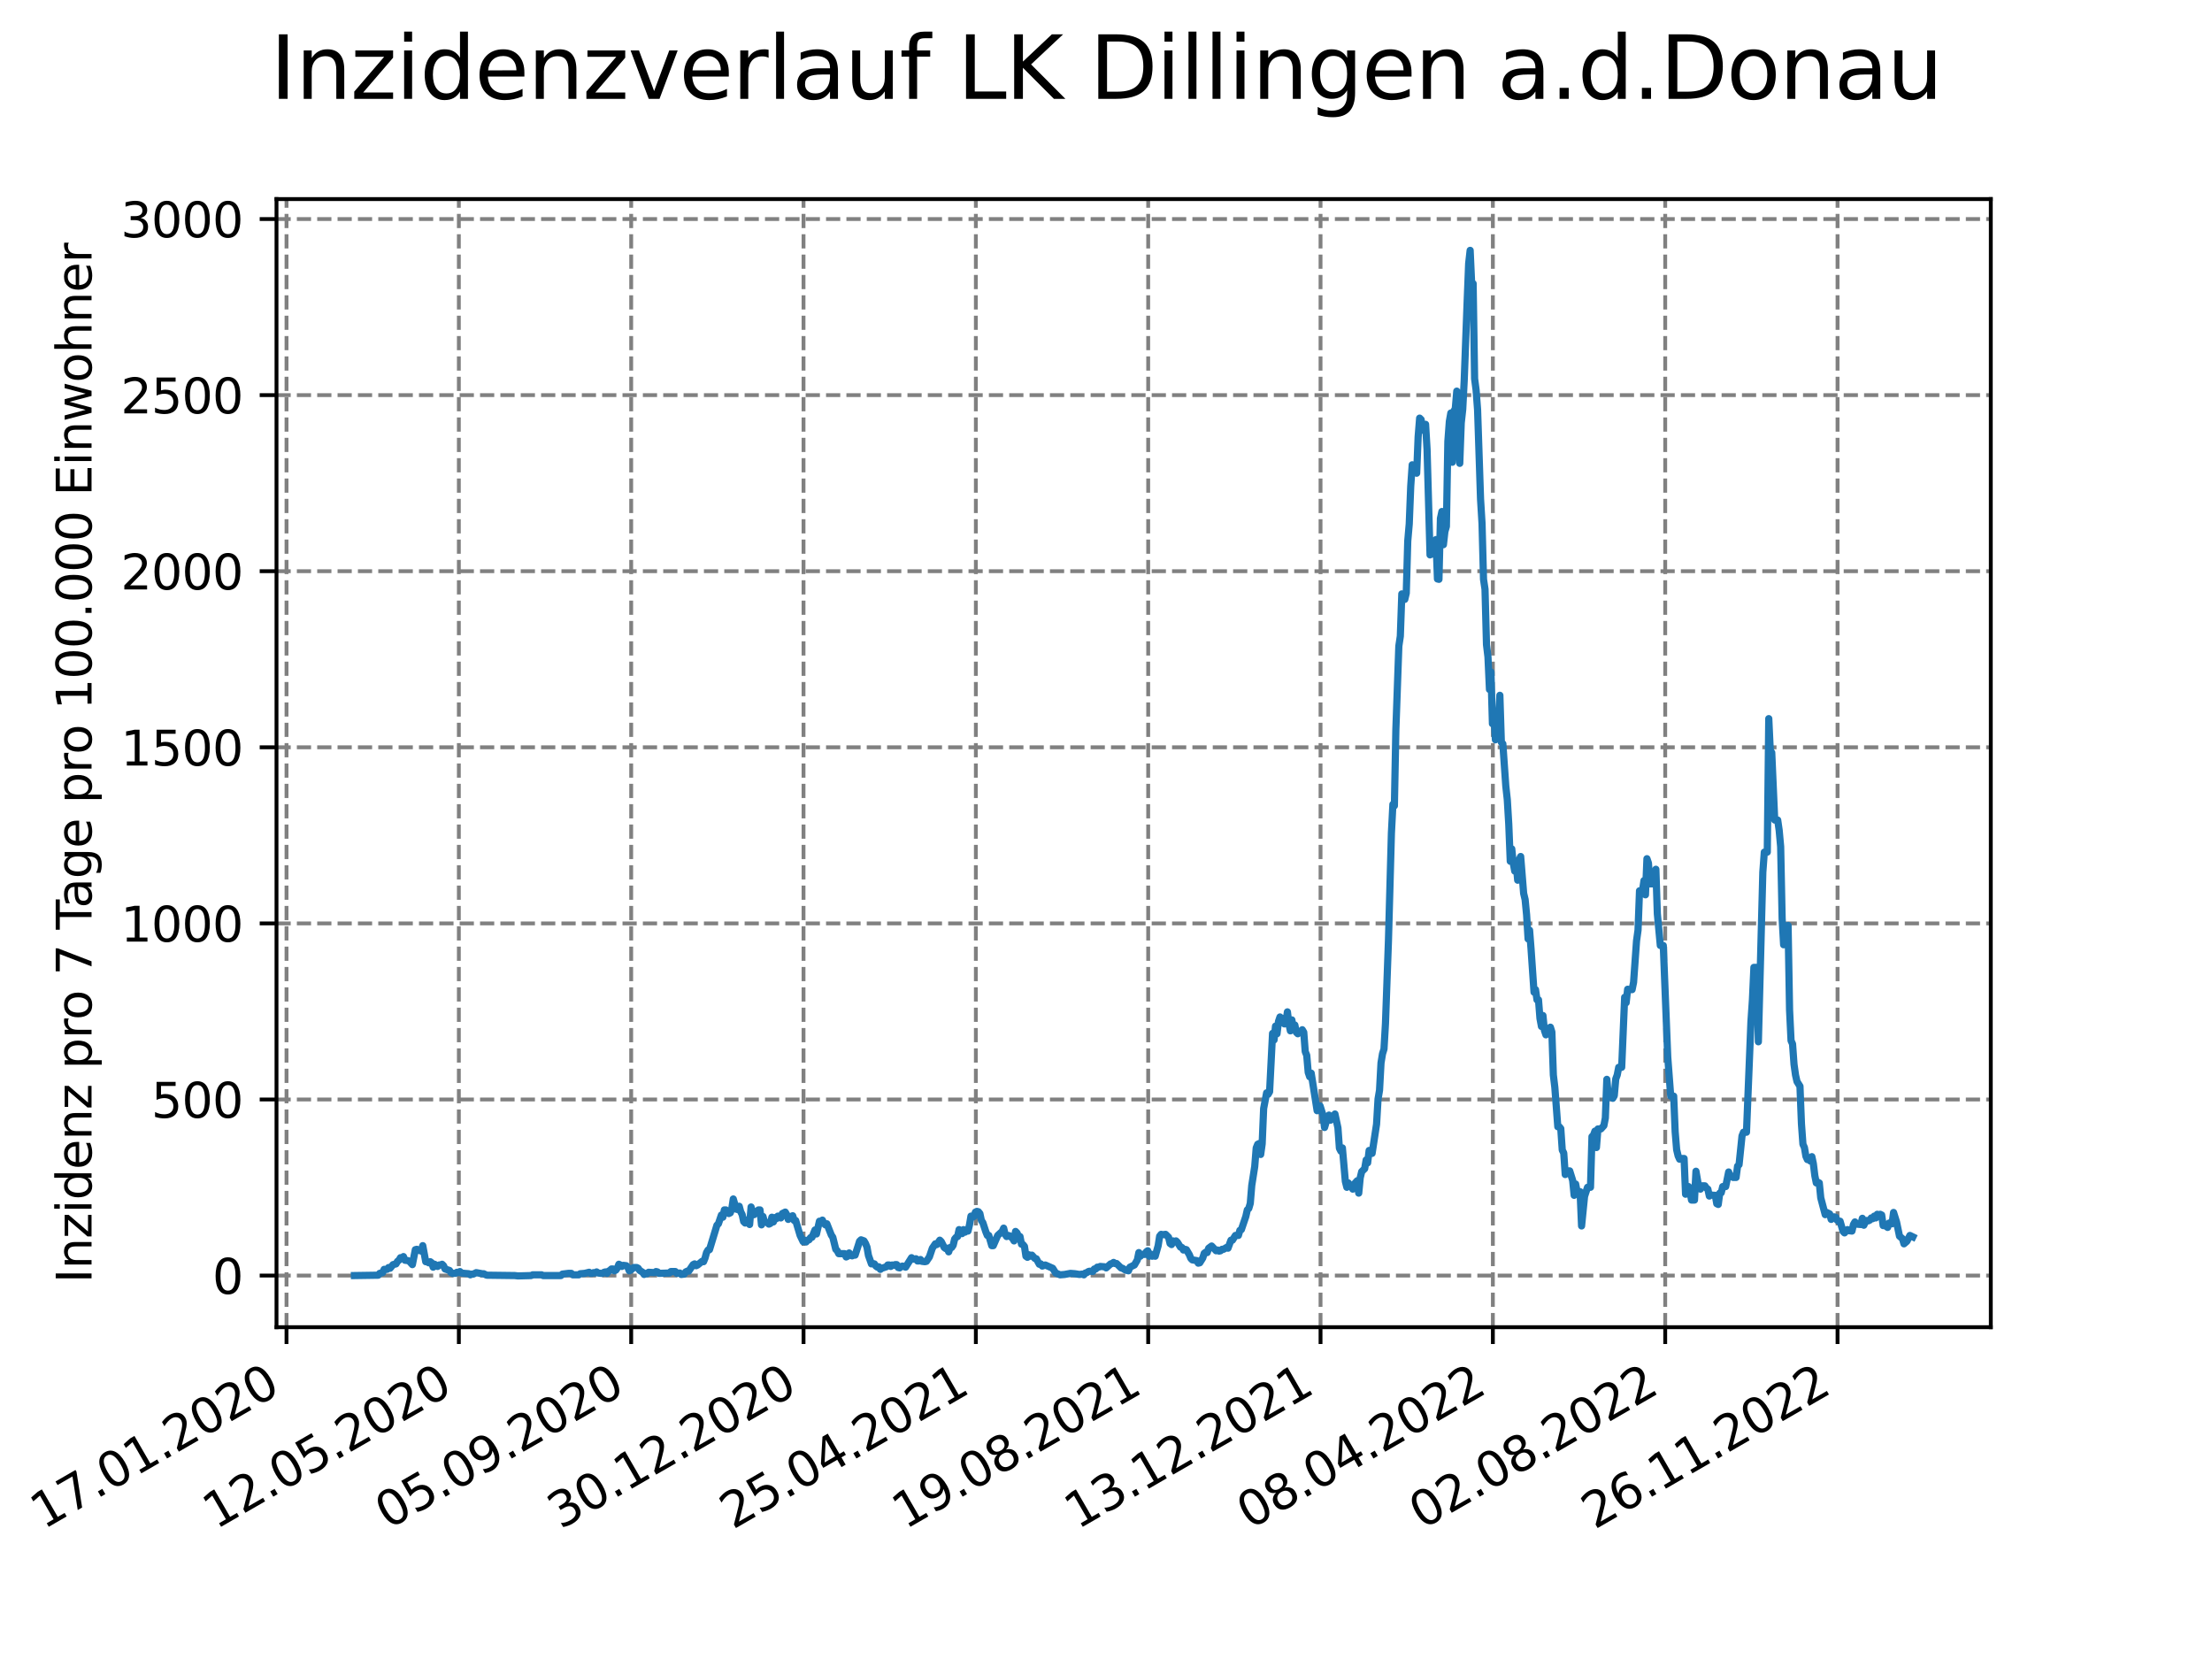 <?xml version="1.0" encoding="utf-8" standalone="no"?>
<!DOCTYPE svg PUBLIC "-//W3C//DTD SVG 1.1//EN"
  "http://www.w3.org/Graphics/SVG/1.1/DTD/svg11.dtd">
<svg xmlns:xlink="http://www.w3.org/1999/xlink" width="460.8pt" height="345.6pt" viewBox="0 0 460.8 345.6" xmlns="http://www.w3.org/2000/svg" version="1.1">
 <defs>
  <style type="text/css">*{stroke-linejoin: round; stroke-linecap: butt}</style>
 </defs>
 <g id="figure_1">
  <g id="patch_1">
   <path d="M 0 345.6 
L 460.8 345.6 
L 460.8 0 
L 0 0 
z
" style="fill: #ffffff"/>
  </g>
  <g id="axes_1">
   <g id="patch_2">
    <path d="M 57.6 276.48 
L 414.72 276.48 
L 414.72 41.472 
L 57.6 41.472 
z
" style="fill: #ffffff"/>
   </g>
   <g id="matplotlib.axis_1">
    <g id="xtick_1">
     <g id="line2d_1">
      <path d="M 59.686 276.48 
L 59.686 41.472 
" clip-path="url(#pa4503147f1)" style="fill: none; stroke-dasharray: 2.96,1.28; stroke-dashoffset: 0; stroke: #808080; stroke-width: 0.8"/>
     </g>
     <g id="line2d_2">
      <defs>
       <path id="mace716275a" d="M 0 0 
L 0 3.5 
" style="stroke: #000000; stroke-width: 0.8"/>
      </defs>
      <g>
       <use xlink:href="#mace716275a" x="59.686" y="276.48" style="stroke: #000000; stroke-width: 0.8"/>
      </g>
     </g>
     <g id="text_1">
      <!-- 17.01.2020 -->
      <g transform="translate(9.061 318.689) rotate(-30) scale(0.1 -0.1)">
       <defs>
        <path id="DejaVuSans-31" d="M 794 531 
L 1825 531 
L 1825 4091 
L 703 3866 
L 703 4441 
L 1819 4666 
L 2450 4666 
L 2450 531 
L 3481 531 
L 3481 0 
L 794 0 
L 794 531 
z
" transform="scale(0.016)"/>
        <path id="DejaVuSans-37" d="M 525 4666 
L 3525 4666 
L 3525 4397 
L 1831 0 
L 1172 0 
L 2766 4134 
L 525 4134 
L 525 4666 
z
" transform="scale(0.016)"/>
        <path id="DejaVuSans-2e" d="M 684 794 
L 1344 794 
L 1344 0 
L 684 0 
L 684 794 
z
" transform="scale(0.016)"/>
        <path id="DejaVuSans-30" d="M 2034 4250 
Q 1547 4250 1301 3770 
Q 1056 3291 1056 2328 
Q 1056 1369 1301 889 
Q 1547 409 2034 409 
Q 2525 409 2770 889 
Q 3016 1369 3016 2328 
Q 3016 3291 2770 3770 
Q 2525 4250 2034 4250 
z
M 2034 4750 
Q 2819 4750 3233 4129 
Q 3647 3509 3647 2328 
Q 3647 1150 3233 529 
Q 2819 -91 2034 -91 
Q 1250 -91 836 529 
Q 422 1150 422 2328 
Q 422 3509 836 4129 
Q 1250 4750 2034 4750 
z
" transform="scale(0.016)"/>
        <path id="DejaVuSans-32" d="M 1228 531 
L 3431 531 
L 3431 0 
L 469 0 
L 469 531 
Q 828 903 1448 1529 
Q 2069 2156 2228 2338 
Q 2531 2678 2651 2914 
Q 2772 3150 2772 3378 
Q 2772 3750 2511 3984 
Q 2250 4219 1831 4219 
Q 1534 4219 1204 4116 
Q 875 4013 500 3803 
L 500 4441 
Q 881 4594 1212 4672 
Q 1544 4750 1819 4750 
Q 2544 4750 2975 4387 
Q 3406 4025 3406 3419 
Q 3406 3131 3298 2873 
Q 3191 2616 2906 2266 
Q 2828 2175 2409 1742 
Q 1991 1309 1228 531 
z
" transform="scale(0.016)"/>
       </defs>
       <use xlink:href="#DejaVuSans-31"/>
       <use xlink:href="#DejaVuSans-37" x="63.623"/>
       <use xlink:href="#DejaVuSans-2e" x="127.246"/>
       <use xlink:href="#DejaVuSans-30" x="159.033"/>
       <use xlink:href="#DejaVuSans-31" x="222.656"/>
       <use xlink:href="#DejaVuSans-2e" x="286.279"/>
       <use xlink:href="#DejaVuSans-32" x="318.066"/>
       <use xlink:href="#DejaVuSans-30" x="381.689"/>
       <use xlink:href="#DejaVuSans-32" x="445.312"/>
       <use xlink:href="#DejaVuSans-30" x="508.936"/>
      </g>
     </g>
    </g>
    <g id="xtick_2">
     <g id="line2d_3">
      <path d="M 95.587 276.48 
L 95.587 41.472 
" clip-path="url(#pa4503147f1)" style="fill: none; stroke-dasharray: 2.96,1.28; stroke-dashoffset: 0; stroke: #808080; stroke-width: 0.8"/>
     </g>
     <g id="line2d_4">
      <g>
       <use xlink:href="#mace716275a" x="95.587" y="276.48" style="stroke: #000000; stroke-width: 0.8"/>
      </g>
     </g>
     <g id="text_2">
      <!-- 12.05.2020 -->
      <g transform="translate(44.962 318.689) rotate(-30) scale(0.1 -0.1)">
       <defs>
        <path id="DejaVuSans-35" d="M 691 4666 
L 3169 4666 
L 3169 4134 
L 1269 4134 
L 1269 2991 
Q 1406 3038 1543 3061 
Q 1681 3084 1819 3084 
Q 2600 3084 3056 2656 
Q 3513 2228 3513 1497 
Q 3513 744 3044 326 
Q 2575 -91 1722 -91 
Q 1428 -91 1123 -41 
Q 819 9 494 109 
L 494 744 
Q 775 591 1075 516 
Q 1375 441 1709 441 
Q 2250 441 2565 725 
Q 2881 1009 2881 1497 
Q 2881 1984 2565 2268 
Q 2250 2553 1709 2553 
Q 1456 2553 1204 2497 
Q 953 2441 691 2322 
L 691 4666 
z
" transform="scale(0.016)"/>
       </defs>
       <use xlink:href="#DejaVuSans-31"/>
       <use xlink:href="#DejaVuSans-32" x="63.623"/>
       <use xlink:href="#DejaVuSans-2e" x="127.246"/>
       <use xlink:href="#DejaVuSans-30" x="159.033"/>
       <use xlink:href="#DejaVuSans-35" x="222.656"/>
       <use xlink:href="#DejaVuSans-2e" x="286.279"/>
       <use xlink:href="#DejaVuSans-32" x="318.066"/>
       <use xlink:href="#DejaVuSans-30" x="381.689"/>
       <use xlink:href="#DejaVuSans-32" x="445.312"/>
       <use xlink:href="#DejaVuSans-30" x="508.936"/>
      </g>
     </g>
    </g>
    <g id="xtick_3">
     <g id="line2d_5">
      <path d="M 131.488 276.48 
L 131.488 41.472 
" clip-path="url(#pa4503147f1)" style="fill: none; stroke-dasharray: 2.96,1.28; stroke-dashoffset: 0; stroke: #808080; stroke-width: 0.8"/>
     </g>
     <g id="line2d_6">
      <g>
       <use xlink:href="#mace716275a" x="131.488" y="276.48" style="stroke: #000000; stroke-width: 0.8"/>
      </g>
     </g>
     <g id="text_3">
      <!-- 05.09.2020 -->
      <g transform="translate(80.863 318.689) rotate(-30) scale(0.1 -0.1)">
       <defs>
        <path id="DejaVuSans-39" d="M 703 97 
L 703 672 
Q 941 559 1184 500 
Q 1428 441 1663 441 
Q 2288 441 2617 861 
Q 2947 1281 2994 2138 
Q 2813 1869 2534 1725 
Q 2256 1581 1919 1581 
Q 1219 1581 811 2004 
Q 403 2428 403 3163 
Q 403 3881 828 4315 
Q 1253 4750 1959 4750 
Q 2769 4750 3195 4129 
Q 3622 3509 3622 2328 
Q 3622 1225 3098 567 
Q 2575 -91 1691 -91 
Q 1453 -91 1209 -44 
Q 966 3 703 97 
z
M 1959 2075 
Q 2384 2075 2632 2365 
Q 2881 2656 2881 3163 
Q 2881 3666 2632 3958 
Q 2384 4250 1959 4250 
Q 1534 4250 1286 3958 
Q 1038 3666 1038 3163 
Q 1038 2656 1286 2365 
Q 1534 2075 1959 2075 
z
" transform="scale(0.016)"/>
       </defs>
       <use xlink:href="#DejaVuSans-30"/>
       <use xlink:href="#DejaVuSans-35" x="63.623"/>
       <use xlink:href="#DejaVuSans-2e" x="127.246"/>
       <use xlink:href="#DejaVuSans-30" x="159.033"/>
       <use xlink:href="#DejaVuSans-39" x="222.656"/>
       <use xlink:href="#DejaVuSans-2e" x="286.279"/>
       <use xlink:href="#DejaVuSans-32" x="318.066"/>
       <use xlink:href="#DejaVuSans-30" x="381.689"/>
       <use xlink:href="#DejaVuSans-32" x="445.312"/>
       <use xlink:href="#DejaVuSans-30" x="508.936"/>
      </g>
     </g>
    </g>
    <g id="xtick_4">
     <g id="line2d_7">
      <path d="M 167.389 276.48 
L 167.389 41.472 
" clip-path="url(#pa4503147f1)" style="fill: none; stroke-dasharray: 2.96,1.28; stroke-dashoffset: 0; stroke: #808080; stroke-width: 0.8"/>
     </g>
     <g id="line2d_8">
      <g>
       <use xlink:href="#mace716275a" x="167.389" y="276.48" style="stroke: #000000; stroke-width: 0.8"/>
      </g>
     </g>
     <g id="text_4">
      <!-- 30.12.2020 -->
      <g transform="translate(116.764 318.689) rotate(-30) scale(0.1 -0.1)">
       <defs>
        <path id="DejaVuSans-33" d="M 2597 2516 
Q 3050 2419 3304 2112 
Q 3559 1806 3559 1356 
Q 3559 666 3084 287 
Q 2609 -91 1734 -91 
Q 1441 -91 1130 -33 
Q 819 25 488 141 
L 488 750 
Q 750 597 1062 519 
Q 1375 441 1716 441 
Q 2309 441 2620 675 
Q 2931 909 2931 1356 
Q 2931 1769 2642 2001 
Q 2353 2234 1838 2234 
L 1294 2234 
L 1294 2753 
L 1863 2753 
Q 2328 2753 2575 2939 
Q 2822 3125 2822 3475 
Q 2822 3834 2567 4026 
Q 2313 4219 1838 4219 
Q 1578 4219 1281 4162 
Q 984 4106 628 3988 
L 628 4550 
Q 988 4650 1302 4700 
Q 1616 4750 1894 4750 
Q 2613 4750 3031 4423 
Q 3450 4097 3450 3541 
Q 3450 3153 3228 2886 
Q 3006 2619 2597 2516 
z
" transform="scale(0.016)"/>
       </defs>
       <use xlink:href="#DejaVuSans-33"/>
       <use xlink:href="#DejaVuSans-30" x="63.623"/>
       <use xlink:href="#DejaVuSans-2e" x="127.246"/>
       <use xlink:href="#DejaVuSans-31" x="159.033"/>
       <use xlink:href="#DejaVuSans-32" x="222.656"/>
       <use xlink:href="#DejaVuSans-2e" x="286.279"/>
       <use xlink:href="#DejaVuSans-32" x="318.066"/>
       <use xlink:href="#DejaVuSans-30" x="381.689"/>
       <use xlink:href="#DejaVuSans-32" x="445.312"/>
       <use xlink:href="#DejaVuSans-30" x="508.936"/>
      </g>
     </g>
    </g>
    <g id="xtick_5">
     <g id="line2d_9">
      <path d="M 203.29 276.48 
L 203.29 41.472 
" clip-path="url(#pa4503147f1)" style="fill: none; stroke-dasharray: 2.96,1.28; stroke-dashoffset: 0; stroke: #808080; stroke-width: 0.8"/>
     </g>
     <g id="line2d_10">
      <g>
       <use xlink:href="#mace716275a" x="203.29" y="276.48" style="stroke: #000000; stroke-width: 0.8"/>
      </g>
     </g>
     <g id="text_5">
      <!-- 25.04.2021 -->
      <g transform="translate(152.664 318.689) rotate(-30) scale(0.1 -0.1)">
       <defs>
        <path id="DejaVuSans-34" d="M 2419 4116 
L 825 1625 
L 2419 1625 
L 2419 4116 
z
M 2253 4666 
L 3047 4666 
L 3047 1625 
L 3713 1625 
L 3713 1100 
L 3047 1100 
L 3047 0 
L 2419 0 
L 2419 1100 
L 313 1100 
L 313 1709 
L 2253 4666 
z
" transform="scale(0.016)"/>
       </defs>
       <use xlink:href="#DejaVuSans-32"/>
       <use xlink:href="#DejaVuSans-35" x="63.623"/>
       <use xlink:href="#DejaVuSans-2e" x="127.246"/>
       <use xlink:href="#DejaVuSans-30" x="159.033"/>
       <use xlink:href="#DejaVuSans-34" x="222.656"/>
       <use xlink:href="#DejaVuSans-2e" x="286.279"/>
       <use xlink:href="#DejaVuSans-32" x="318.066"/>
       <use xlink:href="#DejaVuSans-30" x="381.689"/>
       <use xlink:href="#DejaVuSans-32" x="445.312"/>
       <use xlink:href="#DejaVuSans-31" x="508.936"/>
      </g>
     </g>
    </g>
    <g id="xtick_6">
     <g id="line2d_11">
      <path d="M 239.19 276.48 
L 239.19 41.472 
" clip-path="url(#pa4503147f1)" style="fill: none; stroke-dasharray: 2.96,1.28; stroke-dashoffset: 0; stroke: #808080; stroke-width: 0.8"/>
     </g>
     <g id="line2d_12">
      <g>
       <use xlink:href="#mace716275a" x="239.19" y="276.48" style="stroke: #000000; stroke-width: 0.8"/>
      </g>
     </g>
     <g id="text_6">
      <!-- 19.08.2021 -->
      <g transform="translate(188.565 318.689) rotate(-30) scale(0.1 -0.1)">
       <defs>
        <path id="DejaVuSans-38" d="M 2034 2216 
Q 1584 2216 1326 1975 
Q 1069 1734 1069 1313 
Q 1069 891 1326 650 
Q 1584 409 2034 409 
Q 2484 409 2743 651 
Q 3003 894 3003 1313 
Q 3003 1734 2745 1975 
Q 2488 2216 2034 2216 
z
M 1403 2484 
Q 997 2584 770 2862 
Q 544 3141 544 3541 
Q 544 4100 942 4425 
Q 1341 4750 2034 4750 
Q 2731 4750 3128 4425 
Q 3525 4100 3525 3541 
Q 3525 3141 3298 2862 
Q 3072 2584 2669 2484 
Q 3125 2378 3379 2068 
Q 3634 1759 3634 1313 
Q 3634 634 3220 271 
Q 2806 -91 2034 -91 
Q 1263 -91 848 271 
Q 434 634 434 1313 
Q 434 1759 690 2068 
Q 947 2378 1403 2484 
z
M 1172 3481 
Q 1172 3119 1398 2916 
Q 1625 2713 2034 2713 
Q 2441 2713 2670 2916 
Q 2900 3119 2900 3481 
Q 2900 3844 2670 4047 
Q 2441 4250 2034 4250 
Q 1625 4250 1398 4047 
Q 1172 3844 1172 3481 
z
" transform="scale(0.016)"/>
       </defs>
       <use xlink:href="#DejaVuSans-31"/>
       <use xlink:href="#DejaVuSans-39" x="63.623"/>
       <use xlink:href="#DejaVuSans-2e" x="127.246"/>
       <use xlink:href="#DejaVuSans-30" x="159.033"/>
       <use xlink:href="#DejaVuSans-38" x="222.656"/>
       <use xlink:href="#DejaVuSans-2e" x="286.279"/>
       <use xlink:href="#DejaVuSans-32" x="318.066"/>
       <use xlink:href="#DejaVuSans-30" x="381.689"/>
       <use xlink:href="#DejaVuSans-32" x="445.312"/>
       <use xlink:href="#DejaVuSans-31" x="508.936"/>
      </g>
     </g>
    </g>
    <g id="xtick_7">
     <g id="line2d_13">
      <path d="M 275.091 276.48 
L 275.091 41.472 
" clip-path="url(#pa4503147f1)" style="fill: none; stroke-dasharray: 2.96,1.28; stroke-dashoffset: 0; stroke: #808080; stroke-width: 0.8"/>
     </g>
     <g id="line2d_14">
      <g>
       <use xlink:href="#mace716275a" x="275.091" y="276.48" style="stroke: #000000; stroke-width: 0.8"/>
      </g>
     </g>
     <g id="text_7">
      <!-- 13.12.2021 -->
      <g transform="translate(224.466 318.689) rotate(-30) scale(0.1 -0.1)">
       <use xlink:href="#DejaVuSans-31"/>
       <use xlink:href="#DejaVuSans-33" x="63.623"/>
       <use xlink:href="#DejaVuSans-2e" x="127.246"/>
       <use xlink:href="#DejaVuSans-31" x="159.033"/>
       <use xlink:href="#DejaVuSans-32" x="222.656"/>
       <use xlink:href="#DejaVuSans-2e" x="286.279"/>
       <use xlink:href="#DejaVuSans-32" x="318.066"/>
       <use xlink:href="#DejaVuSans-30" x="381.689"/>
       <use xlink:href="#DejaVuSans-32" x="445.312"/>
       <use xlink:href="#DejaVuSans-31" x="508.936"/>
      </g>
     </g>
    </g>
    <g id="xtick_8">
     <g id="line2d_15">
      <path d="M 310.992 276.48 
L 310.992 41.472 
" clip-path="url(#pa4503147f1)" style="fill: none; stroke-dasharray: 2.96,1.28; stroke-dashoffset: 0; stroke: #808080; stroke-width: 0.8"/>
     </g>
     <g id="line2d_16">
      <g>
       <use xlink:href="#mace716275a" x="310.992" y="276.48" style="stroke: #000000; stroke-width: 0.8"/>
      </g>
     </g>
     <g id="text_8">
      <!-- 08.04.2022 -->
      <g transform="translate(260.367 318.689) rotate(-30) scale(0.1 -0.1)">
       <use xlink:href="#DejaVuSans-30"/>
       <use xlink:href="#DejaVuSans-38" x="63.623"/>
       <use xlink:href="#DejaVuSans-2e" x="127.246"/>
       <use xlink:href="#DejaVuSans-30" x="159.033"/>
       <use xlink:href="#DejaVuSans-34" x="222.656"/>
       <use xlink:href="#DejaVuSans-2e" x="286.279"/>
       <use xlink:href="#DejaVuSans-32" x="318.066"/>
       <use xlink:href="#DejaVuSans-30" x="381.689"/>
       <use xlink:href="#DejaVuSans-32" x="445.312"/>
       <use xlink:href="#DejaVuSans-32" x="508.936"/>
      </g>
     </g>
    </g>
    <g id="xtick_9">
     <g id="line2d_17">
      <path d="M 346.893 276.48 
L 346.893 41.472 
" clip-path="url(#pa4503147f1)" style="fill: none; stroke-dasharray: 2.96,1.28; stroke-dashoffset: 0; stroke: #808080; stroke-width: 0.8"/>
     </g>
     <g id="line2d_18">
      <g>
       <use xlink:href="#mace716275a" x="346.893" y="276.48" style="stroke: #000000; stroke-width: 0.8"/>
      </g>
     </g>
     <g id="text_9">
      <!-- 02.08.2022 -->
      <g transform="translate(296.268 318.689) rotate(-30) scale(0.1 -0.1)">
       <use xlink:href="#DejaVuSans-30"/>
       <use xlink:href="#DejaVuSans-32" x="63.623"/>
       <use xlink:href="#DejaVuSans-2e" x="127.246"/>
       <use xlink:href="#DejaVuSans-30" x="159.033"/>
       <use xlink:href="#DejaVuSans-38" x="222.656"/>
       <use xlink:href="#DejaVuSans-2e" x="286.279"/>
       <use xlink:href="#DejaVuSans-32" x="318.066"/>
       <use xlink:href="#DejaVuSans-30" x="381.689"/>
       <use xlink:href="#DejaVuSans-32" x="445.312"/>
       <use xlink:href="#DejaVuSans-32" x="508.936"/>
      </g>
     </g>
    </g>
    <g id="xtick_10">
     <g id="line2d_19">
      <path d="M 382.794 276.48 
L 382.794 41.472 
" clip-path="url(#pa4503147f1)" style="fill: none; stroke-dasharray: 2.96,1.28; stroke-dashoffset: 0; stroke: #808080; stroke-width: 0.8"/>
     </g>
     <g id="line2d_20">
      <g>
       <use xlink:href="#mace716275a" x="382.794" y="276.48" style="stroke: #000000; stroke-width: 0.8"/>
      </g>
     </g>
     <g id="text_10">
      <!-- 26.11.2022 -->
      <g transform="translate(332.168 318.689) rotate(-30) scale(0.1 -0.1)">
       <defs>
        <path id="DejaVuSans-36" d="M 2113 2584 
Q 1688 2584 1439 2293 
Q 1191 2003 1191 1497 
Q 1191 994 1439 701 
Q 1688 409 2113 409 
Q 2538 409 2786 701 
Q 3034 994 3034 1497 
Q 3034 2003 2786 2293 
Q 2538 2584 2113 2584 
z
M 3366 4563 
L 3366 3988 
Q 3128 4100 2886 4159 
Q 2644 4219 2406 4219 
Q 1781 4219 1451 3797 
Q 1122 3375 1075 2522 
Q 1259 2794 1537 2939 
Q 1816 3084 2150 3084 
Q 2853 3084 3261 2657 
Q 3669 2231 3669 1497 
Q 3669 778 3244 343 
Q 2819 -91 2113 -91 
Q 1303 -91 875 529 
Q 447 1150 447 2328 
Q 447 3434 972 4092 
Q 1497 4750 2381 4750 
Q 2619 4750 2861 4703 
Q 3103 4656 3366 4563 
z
" transform="scale(0.016)"/>
       </defs>
       <use xlink:href="#DejaVuSans-32"/>
       <use xlink:href="#DejaVuSans-36" x="63.623"/>
       <use xlink:href="#DejaVuSans-2e" x="127.246"/>
       <use xlink:href="#DejaVuSans-31" x="159.033"/>
       <use xlink:href="#DejaVuSans-31" x="222.656"/>
       <use xlink:href="#DejaVuSans-2e" x="286.279"/>
       <use xlink:href="#DejaVuSans-32" x="318.066"/>
       <use xlink:href="#DejaVuSans-30" x="381.689"/>
       <use xlink:href="#DejaVuSans-32" x="445.312"/>
       <use xlink:href="#DejaVuSans-32" x="508.936"/>
      </g>
     </g>
    </g>
   </g>
   <g id="matplotlib.axis_2">
    <g id="ytick_1">
     <g id="line2d_21">
      <path d="M 57.6 265.722 
L 414.72 265.722 
" clip-path="url(#pa4503147f1)" style="fill: none; stroke-dasharray: 2.96,1.28; stroke-dashoffset: 0; stroke: #808080; stroke-width: 0.8"/>
     </g>
     <g id="line2d_22">
      <defs>
       <path id="m92bb9e3743" d="M 0 0 
L -3.5 0 
" style="stroke: #000000; stroke-width: 0.8"/>
      </defs>
      <g>
       <use xlink:href="#m92bb9e3743" x="57.6" y="265.722" style="stroke: #000000; stroke-width: 0.8"/>
      </g>
     </g>
     <g id="text_11">
      <!-- 0 -->
      <g transform="translate(44.237 269.521) scale(0.1 -0.1)">
       <use xlink:href="#DejaVuSans-30"/>
      </g>
     </g>
    </g>
    <g id="ytick_2">
     <g id="line2d_23">
      <path d="M 57.6 229.04 
L 414.72 229.04 
" clip-path="url(#pa4503147f1)" style="fill: none; stroke-dasharray: 2.96,1.28; stroke-dashoffset: 0; stroke: #808080; stroke-width: 0.8"/>
     </g>
     <g id="line2d_24">
      <g>
       <use xlink:href="#m92bb9e3743" x="57.6" y="229.04" style="stroke: #000000; stroke-width: 0.8"/>
      </g>
     </g>
     <g id="text_12">
      <!-- 500 -->
      <g transform="translate(31.512 232.839) scale(0.1 -0.1)">
       <use xlink:href="#DejaVuSans-35"/>
       <use xlink:href="#DejaVuSans-30" x="63.623"/>
       <use xlink:href="#DejaVuSans-30" x="127.246"/>
      </g>
     </g>
    </g>
    <g id="ytick_3">
     <g id="line2d_25">
      <path d="M 57.6 192.358 
L 414.72 192.358 
" clip-path="url(#pa4503147f1)" style="fill: none; stroke-dasharray: 2.96,1.28; stroke-dashoffset: 0; stroke: #808080; stroke-width: 0.8"/>
     </g>
     <g id="line2d_26">
      <g>
       <use xlink:href="#m92bb9e3743" x="57.6" y="192.358" style="stroke: #000000; stroke-width: 0.8"/>
      </g>
     </g>
     <g id="text_13">
      <!-- 1000 -->
      <g transform="translate(25.15 196.157) scale(0.1 -0.1)">
       <use xlink:href="#DejaVuSans-31"/>
       <use xlink:href="#DejaVuSans-30" x="63.623"/>
       <use xlink:href="#DejaVuSans-30" x="127.246"/>
       <use xlink:href="#DejaVuSans-30" x="190.869"/>
      </g>
     </g>
    </g>
    <g id="ytick_4">
     <g id="line2d_27">
      <path d="M 57.6 155.676 
L 414.72 155.676 
" clip-path="url(#pa4503147f1)" style="fill: none; stroke-dasharray: 2.96,1.28; stroke-dashoffset: 0; stroke: #808080; stroke-width: 0.8"/>
     </g>
     <g id="line2d_28">
      <g>
       <use xlink:href="#m92bb9e3743" x="57.6" y="155.676" style="stroke: #000000; stroke-width: 0.8"/>
      </g>
     </g>
     <g id="text_14">
      <!-- 1500 -->
      <g transform="translate(25.15 159.476) scale(0.1 -0.1)">
       <use xlink:href="#DejaVuSans-31"/>
       <use xlink:href="#DejaVuSans-35" x="63.623"/>
       <use xlink:href="#DejaVuSans-30" x="127.246"/>
       <use xlink:href="#DejaVuSans-30" x="190.869"/>
      </g>
     </g>
    </g>
    <g id="ytick_5">
     <g id="line2d_29">
      <path d="M 57.6 118.995 
L 414.72 118.995 
" clip-path="url(#pa4503147f1)" style="fill: none; stroke-dasharray: 2.96,1.28; stroke-dashoffset: 0; stroke: #808080; stroke-width: 0.8"/>
     </g>
     <g id="line2d_30">
      <g>
       <use xlink:href="#m92bb9e3743" x="57.6" y="118.995" style="stroke: #000000; stroke-width: 0.8"/>
      </g>
     </g>
     <g id="text_15">
      <!-- 2000 -->
      <g transform="translate(25.15 122.794) scale(0.1 -0.1)">
       <use xlink:href="#DejaVuSans-32"/>
       <use xlink:href="#DejaVuSans-30" x="63.623"/>
       <use xlink:href="#DejaVuSans-30" x="127.246"/>
       <use xlink:href="#DejaVuSans-30" x="190.869"/>
      </g>
     </g>
    </g>
    <g id="ytick_6">
     <g id="line2d_31">
      <path d="M 57.6 82.313 
L 414.72 82.313 
" clip-path="url(#pa4503147f1)" style="fill: none; stroke-dasharray: 2.96,1.28; stroke-dashoffset: 0; stroke: #808080; stroke-width: 0.8"/>
     </g>
     <g id="line2d_32">
      <g>
       <use xlink:href="#m92bb9e3743" x="57.6" y="82.313" style="stroke: #000000; stroke-width: 0.8"/>
      </g>
     </g>
     <g id="text_16">
      <!-- 2500 -->
      <g transform="translate(25.15 86.112) scale(0.1 -0.1)">
       <use xlink:href="#DejaVuSans-32"/>
       <use xlink:href="#DejaVuSans-35" x="63.623"/>
       <use xlink:href="#DejaVuSans-30" x="127.246"/>
       <use xlink:href="#DejaVuSans-30" x="190.869"/>
      </g>
     </g>
    </g>
    <g id="ytick_7">
     <g id="line2d_33">
      <path d="M 57.6 45.631 
L 414.72 45.631 
" clip-path="url(#pa4503147f1)" style="fill: none; stroke-dasharray: 2.96,1.28; stroke-dashoffset: 0; stroke: #808080; stroke-width: 0.8"/>
     </g>
     <g id="line2d_34">
      <g>
       <use xlink:href="#m92bb9e3743" x="57.6" y="45.631" style="stroke: #000000; stroke-width: 0.8"/>
      </g>
     </g>
     <g id="text_17">
      <!-- 3000 -->
      <g transform="translate(25.15 49.43) scale(0.1 -0.1)">
       <use xlink:href="#DejaVuSans-33"/>
       <use xlink:href="#DejaVuSans-30" x="63.623"/>
       <use xlink:href="#DejaVuSans-30" x="127.246"/>
       <use xlink:href="#DejaVuSans-30" x="190.869"/>
      </g>
     </g>
    </g>
    <g id="text_18">
     <!-- Inzidenz pro 7 Tage pro 100.000 Einwohner -->
     <g transform="translate(19.07 267.301) rotate(-90) scale(0.1 -0.1)">
      <defs>
       <path id="DejaVuSans-49" d="M 628 4666 
L 1259 4666 
L 1259 0 
L 628 0 
L 628 4666 
z
" transform="scale(0.016)"/>
       <path id="DejaVuSans-6e" d="M 3513 2113 
L 3513 0 
L 2938 0 
L 2938 2094 
Q 2938 2591 2744 2837 
Q 2550 3084 2163 3084 
Q 1697 3084 1428 2787 
Q 1159 2491 1159 1978 
L 1159 0 
L 581 0 
L 581 3500 
L 1159 3500 
L 1159 2956 
Q 1366 3272 1645 3428 
Q 1925 3584 2291 3584 
Q 2894 3584 3203 3211 
Q 3513 2838 3513 2113 
z
" transform="scale(0.016)"/>
       <path id="DejaVuSans-7a" d="M 353 3500 
L 3084 3500 
L 3084 2975 
L 922 459 
L 3084 459 
L 3084 0 
L 275 0 
L 275 525 
L 2438 3041 
L 353 3041 
L 353 3500 
z
" transform="scale(0.016)"/>
       <path id="DejaVuSans-69" d="M 603 3500 
L 1178 3500 
L 1178 0 
L 603 0 
L 603 3500 
z
M 603 4863 
L 1178 4863 
L 1178 4134 
L 603 4134 
L 603 4863 
z
" transform="scale(0.016)"/>
       <path id="DejaVuSans-64" d="M 2906 2969 
L 2906 4863 
L 3481 4863 
L 3481 0 
L 2906 0 
L 2906 525 
Q 2725 213 2448 61 
Q 2172 -91 1784 -91 
Q 1150 -91 751 415 
Q 353 922 353 1747 
Q 353 2572 751 3078 
Q 1150 3584 1784 3584 
Q 2172 3584 2448 3432 
Q 2725 3281 2906 2969 
z
M 947 1747 
Q 947 1113 1208 752 
Q 1469 391 1925 391 
Q 2381 391 2643 752 
Q 2906 1113 2906 1747 
Q 2906 2381 2643 2742 
Q 2381 3103 1925 3103 
Q 1469 3103 1208 2742 
Q 947 2381 947 1747 
z
" transform="scale(0.016)"/>
       <path id="DejaVuSans-65" d="M 3597 1894 
L 3597 1613 
L 953 1613 
Q 991 1019 1311 708 
Q 1631 397 2203 397 
Q 2534 397 2845 478 
Q 3156 559 3463 722 
L 3463 178 
Q 3153 47 2828 -22 
Q 2503 -91 2169 -91 
Q 1331 -91 842 396 
Q 353 884 353 1716 
Q 353 2575 817 3079 
Q 1281 3584 2069 3584 
Q 2775 3584 3186 3129 
Q 3597 2675 3597 1894 
z
M 3022 2063 
Q 3016 2534 2758 2815 
Q 2500 3097 2075 3097 
Q 1594 3097 1305 2825 
Q 1016 2553 972 2059 
L 3022 2063 
z
" transform="scale(0.016)"/>
       <path id="DejaVuSans-20" transform="scale(0.016)"/>
       <path id="DejaVuSans-70" d="M 1159 525 
L 1159 -1331 
L 581 -1331 
L 581 3500 
L 1159 3500 
L 1159 2969 
Q 1341 3281 1617 3432 
Q 1894 3584 2278 3584 
Q 2916 3584 3314 3078 
Q 3713 2572 3713 1747 
Q 3713 922 3314 415 
Q 2916 -91 2278 -91 
Q 1894 -91 1617 61 
Q 1341 213 1159 525 
z
M 3116 1747 
Q 3116 2381 2855 2742 
Q 2594 3103 2138 3103 
Q 1681 3103 1420 2742 
Q 1159 2381 1159 1747 
Q 1159 1113 1420 752 
Q 1681 391 2138 391 
Q 2594 391 2855 752 
Q 3116 1113 3116 1747 
z
" transform="scale(0.016)"/>
       <path id="DejaVuSans-72" d="M 2631 2963 
Q 2534 3019 2420 3045 
Q 2306 3072 2169 3072 
Q 1681 3072 1420 2755 
Q 1159 2438 1159 1844 
L 1159 0 
L 581 0 
L 581 3500 
L 1159 3500 
L 1159 2956 
Q 1341 3275 1631 3429 
Q 1922 3584 2338 3584 
Q 2397 3584 2469 3576 
Q 2541 3569 2628 3553 
L 2631 2963 
z
" transform="scale(0.016)"/>
       <path id="DejaVuSans-6f" d="M 1959 3097 
Q 1497 3097 1228 2736 
Q 959 2375 959 1747 
Q 959 1119 1226 758 
Q 1494 397 1959 397 
Q 2419 397 2687 759 
Q 2956 1122 2956 1747 
Q 2956 2369 2687 2733 
Q 2419 3097 1959 3097 
z
M 1959 3584 
Q 2709 3584 3137 3096 
Q 3566 2609 3566 1747 
Q 3566 888 3137 398 
Q 2709 -91 1959 -91 
Q 1206 -91 779 398 
Q 353 888 353 1747 
Q 353 2609 779 3096 
Q 1206 3584 1959 3584 
z
" transform="scale(0.016)"/>
       <path id="DejaVuSans-54" d="M -19 4666 
L 3928 4666 
L 3928 4134 
L 2272 4134 
L 2272 0 
L 1638 0 
L 1638 4134 
L -19 4134 
L -19 4666 
z
" transform="scale(0.016)"/>
       <path id="DejaVuSans-61" d="M 2194 1759 
Q 1497 1759 1228 1600 
Q 959 1441 959 1056 
Q 959 750 1161 570 
Q 1363 391 1709 391 
Q 2188 391 2477 730 
Q 2766 1069 2766 1631 
L 2766 1759 
L 2194 1759 
z
M 3341 1997 
L 3341 0 
L 2766 0 
L 2766 531 
Q 2569 213 2275 61 
Q 1981 -91 1556 -91 
Q 1019 -91 701 211 
Q 384 513 384 1019 
Q 384 1609 779 1909 
Q 1175 2209 1959 2209 
L 2766 2209 
L 2766 2266 
Q 2766 2663 2505 2880 
Q 2244 3097 1772 3097 
Q 1472 3097 1187 3025 
Q 903 2953 641 2809 
L 641 3341 
Q 956 3463 1253 3523 
Q 1550 3584 1831 3584 
Q 2591 3584 2966 3190 
Q 3341 2797 3341 1997 
z
" transform="scale(0.016)"/>
       <path id="DejaVuSans-67" d="M 2906 1791 
Q 2906 2416 2648 2759 
Q 2391 3103 1925 3103 
Q 1463 3103 1205 2759 
Q 947 2416 947 1791 
Q 947 1169 1205 825 
Q 1463 481 1925 481 
Q 2391 481 2648 825 
Q 2906 1169 2906 1791 
z
M 3481 434 
Q 3481 -459 3084 -895 
Q 2688 -1331 1869 -1331 
Q 1566 -1331 1297 -1286 
Q 1028 -1241 775 -1147 
L 775 -588 
Q 1028 -725 1275 -790 
Q 1522 -856 1778 -856 
Q 2344 -856 2625 -561 
Q 2906 -266 2906 331 
L 2906 616 
Q 2728 306 2450 153 
Q 2172 0 1784 0 
Q 1141 0 747 490 
Q 353 981 353 1791 
Q 353 2603 747 3093 
Q 1141 3584 1784 3584 
Q 2172 3584 2450 3431 
Q 2728 3278 2906 2969 
L 2906 3500 
L 3481 3500 
L 3481 434 
z
" transform="scale(0.016)"/>
       <path id="DejaVuSans-45" d="M 628 4666 
L 3578 4666 
L 3578 4134 
L 1259 4134 
L 1259 2753 
L 3481 2753 
L 3481 2222 
L 1259 2222 
L 1259 531 
L 3634 531 
L 3634 0 
L 628 0 
L 628 4666 
z
" transform="scale(0.016)"/>
       <path id="DejaVuSans-77" d="M 269 3500 
L 844 3500 
L 1563 769 
L 2278 3500 
L 2956 3500 
L 3675 769 
L 4391 3500 
L 4966 3500 
L 4050 0 
L 3372 0 
L 2619 2869 
L 1863 0 
L 1184 0 
L 269 3500 
z
" transform="scale(0.016)"/>
       <path id="DejaVuSans-68" d="M 3513 2113 
L 3513 0 
L 2938 0 
L 2938 2094 
Q 2938 2591 2744 2837 
Q 2550 3084 2163 3084 
Q 1697 3084 1428 2787 
Q 1159 2491 1159 1978 
L 1159 0 
L 581 0 
L 581 4863 
L 1159 4863 
L 1159 2956 
Q 1366 3272 1645 3428 
Q 1925 3584 2291 3584 
Q 2894 3584 3203 3211 
Q 3513 2838 3513 2113 
z
" transform="scale(0.016)"/>
      </defs>
      <use xlink:href="#DejaVuSans-49"/>
      <use xlink:href="#DejaVuSans-6e" x="29.492"/>
      <use xlink:href="#DejaVuSans-7a" x="92.871"/>
      <use xlink:href="#DejaVuSans-69" x="145.361"/>
      <use xlink:href="#DejaVuSans-64" x="173.145"/>
      <use xlink:href="#DejaVuSans-65" x="236.621"/>
      <use xlink:href="#DejaVuSans-6e" x="298.145"/>
      <use xlink:href="#DejaVuSans-7a" x="361.523"/>
      <use xlink:href="#DejaVuSans-20" x="414.014"/>
      <use xlink:href="#DejaVuSans-70" x="445.801"/>
      <use xlink:href="#DejaVuSans-72" x="509.277"/>
      <use xlink:href="#DejaVuSans-6f" x="548.141"/>
      <use xlink:href="#DejaVuSans-20" x="609.322"/>
      <use xlink:href="#DejaVuSans-37" x="641.109"/>
      <use xlink:href="#DejaVuSans-20" x="704.732"/>
      <use xlink:href="#DejaVuSans-54" x="736.52"/>
      <use xlink:href="#DejaVuSans-61" x="781.104"/>
      <use xlink:href="#DejaVuSans-67" x="842.383"/>
      <use xlink:href="#DejaVuSans-65" x="905.859"/>
      <use xlink:href="#DejaVuSans-20" x="967.383"/>
      <use xlink:href="#DejaVuSans-70" x="999.17"/>
      <use xlink:href="#DejaVuSans-72" x="1062.646"/>
      <use xlink:href="#DejaVuSans-6f" x="1101.51"/>
      <use xlink:href="#DejaVuSans-20" x="1162.691"/>
      <use xlink:href="#DejaVuSans-31" x="1194.479"/>
      <use xlink:href="#DejaVuSans-30" x="1258.102"/>
      <use xlink:href="#DejaVuSans-30" x="1321.725"/>
      <use xlink:href="#DejaVuSans-2e" x="1385.348"/>
      <use xlink:href="#DejaVuSans-30" x="1417.135"/>
      <use xlink:href="#DejaVuSans-30" x="1480.758"/>
      <use xlink:href="#DejaVuSans-30" x="1544.381"/>
      <use xlink:href="#DejaVuSans-20" x="1608.004"/>
      <use xlink:href="#DejaVuSans-45" x="1639.791"/>
      <use xlink:href="#DejaVuSans-69" x="1702.975"/>
      <use xlink:href="#DejaVuSans-6e" x="1730.758"/>
      <use xlink:href="#DejaVuSans-77" x="1794.137"/>
      <use xlink:href="#DejaVuSans-6f" x="1875.924"/>
      <use xlink:href="#DejaVuSans-68" x="1937.105"/>
      <use xlink:href="#DejaVuSans-6e" x="2000.484"/>
      <use xlink:href="#DejaVuSans-65" x="2063.863"/>
      <use xlink:href="#DejaVuSans-72" x="2125.387"/>
     </g>
    </g>
   </g>
   <g id="line2d_35">
    <path d="M 73.833 265.722 
L 78.785 265.646 
L 79.094 265.266 
L 79.713 265.114 
L 80.023 264.43 
L 80.641 264.43 
L 80.951 264.05 
L 81.26 264.202 
L 81.879 263.443 
L 82.498 263.291 
L 82.808 262.759 
L 83.117 262.531 
L 83.427 261.999 
L 83.736 262.075 
L 84.046 261.771 
L 84.355 262.531 
L 84.974 262.607 
L 85.284 262.759 
L 85.903 263.443 
L 86.522 260.328 
L 86.831 260.252 
L 87.141 260.48 
L 87.45 260.48 
L 87.76 260.631 
L 88.069 259.492 
L 88.688 262.835 
L 88.998 262.835 
L 89.307 263.063 
L 89.617 262.835 
L 89.926 263.063 
L 90.236 263.974 
L 90.545 263.367 
L 90.855 263.746 
L 91.164 263.822 
L 91.474 263.519 
L 91.783 263.519 
L 92.093 263.367 
L 92.402 263.67 
L 92.712 264.354 
L 93.64 264.658 
L 93.95 265.114 
L 94.259 265.266 
L 94.878 265.266 
L 95.188 265.038 
L 95.497 265.114 
L 95.806 264.886 
L 96.116 265.19 
L 96.735 265.266 
L 97.663 265.342 
L 97.973 265.57 
L 98.282 265.418 
L 98.592 265.418 
L 99.211 265.114 
L 100.449 265.342 
L 100.758 265.342 
L 101.377 265.646 
L 107.258 265.722 
L 107.877 265.798 
L 110.662 265.722 
L 110.971 265.57 
L 112.828 265.57 
L 113.138 265.722 
L 116.852 265.722 
L 117.161 265.418 
L 117.78 265.342 
L 118.399 265.266 
L 119.018 265.266 
L 119.328 265.57 
L 120.566 265.57 
L 120.875 265.342 
L 121.804 265.266 
L 122.732 265.038 
L 123.042 265.266 
L 123.351 265.266 
L 123.661 265.114 
L 123.97 265.19 
L 124.28 264.962 
L 124.589 265.19 
L 125.208 265.266 
L 125.517 265.266 
L 125.827 265.038 
L 126.136 264.962 
L 126.446 265.266 
L 126.755 264.81 
L 127.065 264.658 
L 127.374 264.354 
L 127.684 264.354 
L 127.993 264.734 
L 128.303 264.582 
L 128.612 264.126 
L 128.922 263.367 
L 129.231 263.519 
L 129.541 263.822 
L 129.85 263.595 
L 130.469 263.67 
L 130.779 263.974 
L 131.088 264.734 
L 131.398 264.582 
L 132.017 264.05 
L 132.636 264.05 
L 132.945 264.202 
L 133.255 264.658 
L 133.874 265.038 
L 134.183 265.494 
L 134.493 265.266 
L 134.802 265.342 
L 135.112 265.038 
L 136.35 265.114 
L 136.659 264.886 
L 136.969 264.962 
L 137.278 265.266 
L 139.445 265.19 
L 139.754 264.886 
L 140.682 264.886 
L 140.992 265.266 
L 141.611 265.19 
L 141.92 265.494 
L 142.539 265.418 
L 142.849 264.962 
L 143.158 264.81 
L 143.468 264.81 
L 144.396 263.443 
L 144.706 263.291 
L 145.015 263.67 
L 145.325 263.519 
L 146.253 262.759 
L 146.563 262.835 
L 146.872 262.075 
L 147.182 260.935 
L 147.491 260.404 
L 147.801 260.328 
L 149.348 255.237 
L 149.658 254.933 
L 150.277 253.11 
L 150.586 253.566 
L 150.896 252.046 
L 151.205 252.046 
L 151.824 252.806 
L 152.134 252.654 
L 152.443 251.818 
L 152.753 249.767 
L 153.372 251.894 
L 153.681 251.97 
L 153.991 251.286 
L 154.3 252.426 
L 154.61 253.034 
L 154.919 254.477 
L 155.228 254.781 
L 155.538 254.174 
L 155.847 254.174 
L 156.157 255.085 
L 156.466 251.438 
L 156.776 252.73 
L 157.085 253.034 
L 157.704 252.274 
L 158.014 252.046 
L 158.323 252.046 
L 158.633 255.161 
L 158.942 253.414 
L 159.252 254.553 
L 159.871 254.705 
L 160.18 255.009 
L 160.49 254.857 
L 160.799 253.566 
L 161.109 254.553 
L 161.418 253.642 
L 161.728 253.87 
L 162.037 253.338 
L 162.347 253.642 
L 162.656 253.718 
L 162.966 252.806 
L 163.585 252.502 
L 163.894 253.034 
L 164.204 254.022 
L 164.513 253.566 
L 165.132 253.262 
L 165.442 254.25 
L 165.751 254.25 
L 166.68 257.365 
L 167.299 258.656 
L 167.608 258.352 
L 167.918 258.732 
L 168.227 258.352 
L 168.537 258.276 
L 168.846 257.82 
L 169.156 257.744 
L 169.774 256.225 
L 170.084 257.061 
L 170.703 254.401 
L 171.012 254.477 
L 171.322 254.174 
L 171.631 254.857 
L 171.941 255.161 
L 172.25 254.933 
L 173.179 257.289 
L 173.488 257.744 
L 174.107 260.252 
L 174.417 260.555 
L 174.726 261.163 
L 175.964 261.163 
L 176.274 261.847 
L 176.583 261.695 
L 176.893 261.011 
L 177.202 261.467 
L 177.512 261.619 
L 177.821 261.467 
L 178.131 261.467 
L 178.75 259.568 
L 179.059 258.58 
L 179.369 258.276 
L 179.988 258.504 
L 180.297 259.036 
L 180.607 259.796 
L 180.916 261.543 
L 181.535 263.291 
L 181.845 263.215 
L 182.154 263.291 
L 182.464 263.746 
L 182.773 263.974 
L 183.083 263.898 
L 183.392 264.43 
L 183.702 264.202 
L 184.63 263.898 
L 184.939 263.519 
L 185.249 263.519 
L 185.558 263.822 
L 185.868 263.519 
L 186.177 263.595 
L 186.487 263.443 
L 186.796 263.443 
L 187.106 264.05 
L 187.415 264.126 
L 187.725 263.822 
L 188.034 263.746 
L 188.653 263.974 
L 189.891 261.999 
L 190.201 262.303 
L 190.82 262.227 
L 191.129 262.683 
L 191.439 262.683 
L 191.748 262.379 
L 192.058 262.759 
L 192.677 262.835 
L 192.986 262.759 
L 193.605 261.847 
L 194.224 260.024 
L 194.843 259.112 
L 195.153 259.264 
L 195.772 258.352 
L 196.081 258.656 
L 196.7 259.872 
L 197.01 260.1 
L 197.319 260.024 
L 197.629 260.783 
L 197.938 259.872 
L 198.248 259.872 
L 198.557 259.416 
L 198.867 258.124 
L 199.176 257.744 
L 199.485 257.592 
L 199.795 256.149 
L 200.104 256.909 
L 200.414 256.985 
L 200.723 256.149 
L 201.033 256.681 
L 201.342 256.377 
L 201.652 256.453 
L 201.961 255.161 
L 202.271 253.338 
L 202.58 253.566 
L 202.89 253.414 
L 203.199 252.502 
L 203.509 252.35 
L 203.818 252.426 
L 204.128 252.806 
L 204.437 254.25 
L 204.747 254.705 
L 205.366 256.605 
L 205.675 257.365 
L 205.985 257.365 
L 206.604 259.492 
L 206.913 259.492 
L 207.842 257.365 
L 208.77 256.529 
L 209.08 255.845 
L 209.389 257.137 
L 209.699 257.592 
L 210.008 257.365 
L 210.318 257.44 
L 210.937 257.972 
L 211.246 258.504 
L 211.556 256.529 
L 211.865 256.833 
L 212.175 257.592 
L 212.484 257.592 
L 212.794 259.188 
L 213.103 259.264 
L 213.413 259.644 
L 213.722 261.695 
L 214.031 261.923 
L 214.341 261.391 
L 214.65 261.695 
L 214.96 261.467 
L 215.579 262.151 
L 215.888 262.227 
L 216.507 263.367 
L 216.817 263.291 
L 217.126 263.746 
L 217.745 263.519 
L 219.293 264.202 
L 219.912 265.19 
L 220.84 265.57 
L 221.769 265.494 
L 223.007 265.266 
L 223.935 265.342 
L 224.864 265.494 
L 225.483 265.418 
L 225.792 265.57 
L 226.102 265.19 
L 226.411 265.114 
L 226.721 264.886 
L 227.03 264.81 
L 227.649 264.886 
L 227.959 264.354 
L 228.268 264.354 
L 228.578 263.974 
L 228.887 263.974 
L 229.196 263.822 
L 230.125 263.898 
L 230.434 264.126 
L 231.363 263.291 
L 231.672 263.215 
L 231.982 262.987 
L 232.291 263.215 
L 232.601 263.215 
L 233.22 263.822 
L 233.529 264.126 
L 233.839 264.202 
L 234.458 264.582 
L 235.077 264.734 
L 235.386 263.974 
L 236.315 263.519 
L 236.934 262.455 
L 237.243 260.935 
L 237.553 261.695 
L 237.862 261.315 
L 238.481 261.315 
L 238.791 260.783 
L 239.1 260.555 
L 239.41 261.695 
L 239.719 261.239 
L 240.029 261.695 
L 240.338 261.543 
L 240.648 261.695 
L 241.267 259.492 
L 241.576 257.516 
L 241.886 257.137 
L 242.195 257.213 
L 242.814 257.137 
L 243.433 257.744 
L 243.742 259.036 
L 244.052 259.264 
L 244.361 258.504 
L 244.671 258.732 
L 244.98 258.504 
L 245.29 258.808 
L 245.909 259.796 
L 246.218 259.872 
L 246.528 260.404 
L 246.837 260.252 
L 247.147 260.328 
L 247.766 261.391 
L 248.075 262.151 
L 248.385 262.455 
L 249.313 262.607 
L 249.623 263.139 
L 249.932 263.063 
L 250.551 262.075 
L 250.861 261.087 
L 251.17 260.859 
L 251.48 260.935 
L 251.789 260.024 
L 252.408 259.568 
L 253.337 260.555 
L 253.646 260.404 
L 253.956 260.631 
L 254.265 260.555 
L 254.575 260.252 
L 254.884 260.252 
L 255.503 259.872 
L 255.813 260.024 
L 256.432 258.352 
L 256.741 258.352 
L 257.36 257.365 
L 257.979 257.365 
L 258.289 256.301 
L 258.598 256.149 
L 259.526 253.414 
L 259.836 252.046 
L 260.145 251.742 
L 260.455 250.679 
L 260.764 246.956 
L 261.383 243.005 
L 261.693 239.13 
L 262.002 238.371 
L 262.312 238.219 
L 262.621 240.498 
L 262.931 238.295 
L 263.24 230.925 
L 263.859 227.658 
L 264.169 227.962 
L 264.478 227.43 
L 265.097 215.274 
L 265.407 216.642 
L 265.716 213.754 
L 266.026 215.35 
L 266.335 212.767 
L 266.645 211.855 
L 266.954 212.387 
L 267.264 212.159 
L 267.573 213.299 
L 267.883 212.843 
L 268.192 210.791 
L 268.502 213.299 
L 268.811 214.742 
L 269.121 212.463 
L 269.43 214.362 
L 269.74 213.527 
L 270.049 215.046 
L 270.359 215.35 
L 270.668 214.97 
L 270.978 214.894 
L 271.287 214.514 
L 271.597 215.046 
L 271.906 219.073 
L 272.216 219.833 
L 272.525 223.403 
L 272.835 224.315 
L 273.144 223.555 
L 274.382 231.381 
L 274.691 230.697 
L 275.001 230.393 
L 275.62 232.369 
L 275.929 234.876 
L 276.239 233.812 
L 276.548 233.356 
L 276.858 232.293 
L 277.167 233.356 
L 277.477 232.672 
L 277.786 232.672 
L 278.096 232.065 
L 278.715 234.952 
L 279.024 239.206 
L 279.334 239.814 
L 279.643 239.13 
L 280.262 246.12 
L 280.572 247.336 
L 280.881 246.424 
L 281.191 247.032 
L 281.5 246.88 
L 281.81 247.716 
L 282.119 246.652 
L 282.738 245.968 
L 283.048 248.551 
L 283.357 245.36 
L 283.667 244.069 
L 284.286 243.461 
L 284.595 241.638 
L 284.905 242.245 
L 285.214 239.662 
L 285.524 239.814 
L 285.833 240.27 
L 286.762 234.192 
L 287.071 228.95 
L 287.381 227.126 
L 287.69 221.428 
L 288 219.529 
L 288.309 218.541 
L 288.618 213.223 
L 289.237 196.052 
L 289.856 173.563 
L 290.166 167.561 
L 290.475 167.865 
L 290.785 151.986 
L 291.404 134.588 
L 291.713 132.536 
L 292.023 123.723 
L 292.332 123.951 
L 292.642 124.863 
L 292.951 123.571 
L 293.261 112.707 
L 293.57 109.136 
L 293.88 101.31 
L 294.189 96.828 
L 294.499 98.119 
L 294.808 98.119 
L 295.118 98.575 
L 295.427 90.978 
L 295.737 87.103 
L 296.046 87.407 
L 296.356 89.61 
L 296.975 88.395 
L 297.284 93.637 
L 297.903 115.594 
L 298.213 112.783 
L 298.832 115.518 
L 299.141 112.403 
L 299.451 120.608 
L 299.76 120.684 
L 300.07 107.996 
L 300.379 106.553 
L 300.689 113.467 
L 300.998 110.731 
L 301.308 109.668 
L 301.617 91.965 
L 301.927 87.787 
L 302.236 86.039 
L 302.546 96.296 
L 302.855 85.659 
L 303.164 85.128 
L 303.474 81.481 
L 304.093 96.524 
L 304.402 88.091 
L 304.712 85.28 
L 305.021 79.278 
L 305.64 62.715 
L 305.95 54.889 
L 306.259 52.154 
L 306.569 58.992 
L 306.878 59.068 
L 307.188 78.898 
L 307.497 81.253 
L 307.807 85.356 
L 308.426 103.97 
L 308.735 109.06 
L 309.045 120.684 
L 309.354 122.736 
L 309.664 134.284 
L 309.973 136.867 
L 310.283 143.629 
L 310.592 139.982 
L 310.902 150.771 
L 311.211 148.795 
L 311.521 154.114 
L 311.83 149.479 
L 312.14 150.619 
L 312.449 144.845 
L 312.759 154.645 
L 313.068 154.949 
L 313.687 163.762 
L 313.997 166.574 
L 314.306 171.74 
L 314.616 179.413 
L 314.925 176.83 
L 315.235 179.793 
L 315.544 181.465 
L 315.854 180.021 
L 316.163 183.364 
L 316.473 179.11 
L 316.782 178.426 
L 317.401 186.099 
L 317.71 187.391 
L 318.02 190.582 
L 318.329 195.596 
L 318.639 193.773 
L 318.948 197.724 
L 319.567 206.689 
L 319.877 206.157 
L 320.186 208.284 
L 320.496 208.284 
L 320.805 212.159 
L 321.115 213.83 
L 321.424 211.551 
L 321.734 214.666 
L 322.043 215.578 
L 322.353 215.274 
L 322.662 215.274 
L 322.972 213.982 
L 323.281 214.97 
L 323.591 223.935 
L 323.9 226.518 
L 324.519 234.724 
L 324.829 234.724 
L 325.138 235.104 
L 325.448 239.586 
L 325.757 240.194 
L 326.067 244.677 
L 326.376 243.917 
L 326.995 243.917 
L 327.614 245.892 
L 327.924 249.007 
L 328.233 246.652 
L 328.543 248.247 
L 329.162 248.247 
L 329.471 255.389 
L 330.09 249.235 
L 330.709 247.336 
L 331.328 247.336 
L 331.638 236.775 
L 331.947 236.471 
L 332.257 235.635 
L 332.566 239.054 
L 332.875 235.18 
L 333.494 235.18 
L 334.113 234.496 
L 334.423 232.9 
L 334.732 224.847 
L 335.042 228.266 
L 335.661 228.266 
L 335.97 228.798 
L 336.28 228.266 
L 336.589 224.771 
L 336.899 223.935 
L 337.208 222.34 
L 337.827 222.34 
L 338.446 207.752 
L 338.756 208.892 
L 339.065 206.081 
L 339.684 206.157 
L 339.994 206.157 
L 340.303 204.637 
L 340.922 195.976 
L 341.232 193.773 
L 341.541 185.567 
L 342.16 185.567 
L 342.47 183.44 
L 342.779 186.403 
L 343.089 178.882 
L 343.398 179.793 
L 343.708 184.124 
L 344.327 184.124 
L 344.636 183.44 
L 344.946 181.085 
L 345.255 190.354 
L 345.874 196.964 
L 346.493 196.964 
L 347.421 220.212 
L 348.04 228.342 
L 348.659 228.342 
L 348.969 235.787 
L 349.278 239.51 
L 349.588 240.802 
L 349.897 241.486 
L 350.207 241.334 
L 350.826 241.334 
L 351.135 248.779 
L 351.445 247.716 
L 351.754 247.184 
L 352.064 248.247 
L 352.373 249.995 
L 352.992 249.995 
L 353.302 243.993 
L 353.921 247.564 
L 354.23 247.716 
L 354.54 247.032 
L 355.159 247.032 
L 355.468 247.488 
L 355.778 247.716 
L 356.087 249.159 
L 356.397 248.931 
L 357.016 249.007 
L 357.325 249.007 
L 357.635 250.755 
L 357.944 250.907 
L 358.254 248.551 
L 358.563 248.475 
L 358.873 247.184 
L 359.492 247.184 
L 360.111 244.145 
L 360.42 245.132 
L 360.73 244.98 
L 361.039 245.284 
L 361.658 245.284 
L 361.968 242.929 
L 362.277 242.625 
L 362.896 236.623 
L 363.205 235.863 
L 363.824 235.863 
L 364.753 212.843 
L 365.062 208.284 
L 365.372 201.522 
L 365.991 201.522 
L 366.3 217.021 
L 367.229 181.693 
L 367.538 177.514 
L 368.157 177.514 
L 368.467 149.707 
L 368.776 156.317 
L 369.086 156.773 
L 369.705 170.828 
L 370.324 170.828 
L 370.633 172.956 
L 370.943 176.374 
L 371.252 191.342 
L 371.562 196.812 
L 371.871 196.204 
L 372.181 193.393 
L 372.49 192.785 
L 372.8 210.412 
L 373.109 216.793 
L 373.419 217.477 
L 373.728 221.732 
L 374.038 223.935 
L 374.347 225.303 
L 374.966 226.29 
L 375.276 234.116 
L 375.585 238.371 
L 375.895 239.054 
L 376.204 240.878 
L 376.514 241.562 
L 376.823 241.258 
L 377.132 241.865 
L 377.442 240.954 
L 377.751 242.397 
L 378.061 244.905 
L 378.37 246.424 
L 378.68 246.272 
L 378.989 246.424 
L 379.299 249.539 
L 380.227 253.034 
L 380.537 252.578 
L 381.156 252.882 
L 381.465 254.022 
L 382.084 253.49 
L 382.394 253.566 
L 382.703 254.174 
L 383.013 254.401 
L 383.322 254.401 
L 383.941 256.529 
L 384.251 256.833 
L 384.87 256.149 
L 385.179 256.377 
L 385.798 256.453 
L 386.108 255.085 
L 386.417 254.553 
L 386.727 255.009 
L 387.655 255.085 
L 387.965 253.794 
L 388.274 255.237 
L 388.584 254.553 
L 388.893 254.25 
L 389.203 254.325 
L 389.512 254.174 
L 389.822 253.718 
L 390.131 253.87 
L 390.441 253.338 
L 390.75 253.718 
L 391.06 252.958 
L 391.369 253.186 
L 391.679 252.958 
L 391.988 253.11 
L 392.297 255.313 
L 392.607 255.237 
L 393.226 255.693 
L 393.535 254.781 
L 393.845 254.933 
L 394.154 254.933 
L 394.464 252.578 
L 395.083 254.553 
L 395.702 257.516 
L 396.321 258.048 
L 396.63 259.112 
L 397.249 258.58 
L 397.868 257.365 
L 398.487 257.668 
L 398.487 257.668 
" clip-path="url(#pa4503147f1)" style="fill: none; stroke: #1f77b4; stroke-width: 1.5; stroke-linecap: square"/>
   </g>
   <g id="patch_3">
    <path d="M 57.6 276.48 
L 57.6 41.472 
" style="fill: none; stroke: #000000; stroke-width: 0.8; stroke-linejoin: miter; stroke-linecap: square"/>
   </g>
   <g id="patch_4">
    <path d="M 414.72 276.48 
L 414.72 41.472 
" style="fill: none; stroke: #000000; stroke-width: 0.8; stroke-linejoin: miter; stroke-linecap: square"/>
   </g>
   <g id="patch_5">
    <path d="M 57.6 276.48 
L 414.72 276.48 
" style="fill: none; stroke: #000000; stroke-width: 0.8; stroke-linejoin: miter; stroke-linecap: square"/>
   </g>
   <g id="patch_6">
    <path d="M 57.6 41.472 
L 414.72 41.472 
" style="fill: none; stroke: #000000; stroke-width: 0.8; stroke-linejoin: miter; stroke-linecap: square"/>
   </g>
  </g>
  <g id="text_19">
   <!-- Inzidenzverlauf LK Dillingen a.d.Donau -->
   <g transform="translate(56.289 20.589) scale(0.18 -0.18)">
    <defs>
     <path id="DejaVuSans-76" d="M 191 3500 
L 800 3500 
L 1894 563 
L 2988 3500 
L 3597 3500 
L 2284 0 
L 1503 0 
L 191 3500 
z
" transform="scale(0.016)"/>
     <path id="DejaVuSans-6c" d="M 603 4863 
L 1178 4863 
L 1178 0 
L 603 0 
L 603 4863 
z
" transform="scale(0.016)"/>
     <path id="DejaVuSans-75" d="M 544 1381 
L 544 3500 
L 1119 3500 
L 1119 1403 
Q 1119 906 1312 657 
Q 1506 409 1894 409 
Q 2359 409 2629 706 
Q 2900 1003 2900 1516 
L 2900 3500 
L 3475 3500 
L 3475 0 
L 2900 0 
L 2900 538 
Q 2691 219 2414 64 
Q 2138 -91 1772 -91 
Q 1169 -91 856 284 
Q 544 659 544 1381 
z
M 1991 3584 
L 1991 3584 
z
" transform="scale(0.016)"/>
     <path id="DejaVuSans-66" d="M 2375 4863 
L 2375 4384 
L 1825 4384 
Q 1516 4384 1395 4259 
Q 1275 4134 1275 3809 
L 1275 3500 
L 2222 3500 
L 2222 3053 
L 1275 3053 
L 1275 0 
L 697 0 
L 697 3053 
L 147 3053 
L 147 3500 
L 697 3500 
L 697 3744 
Q 697 4328 969 4595 
Q 1241 4863 1831 4863 
L 2375 4863 
z
" transform="scale(0.016)"/>
     <path id="DejaVuSans-4c" d="M 628 4666 
L 1259 4666 
L 1259 531 
L 3531 531 
L 3531 0 
L 628 0 
L 628 4666 
z
" transform="scale(0.016)"/>
     <path id="DejaVuSans-4b" d="M 628 4666 
L 1259 4666 
L 1259 2694 
L 3353 4666 
L 4166 4666 
L 1850 2491 
L 4331 0 
L 3500 0 
L 1259 2247 
L 1259 0 
L 628 0 
L 628 4666 
z
" transform="scale(0.016)"/>
     <path id="DejaVuSans-44" d="M 1259 4147 
L 1259 519 
L 2022 519 
Q 2988 519 3436 956 
Q 3884 1394 3884 2338 
Q 3884 3275 3436 3711 
Q 2988 4147 2022 4147 
L 1259 4147 
z
M 628 4666 
L 1925 4666 
Q 3281 4666 3915 4102 
Q 4550 3538 4550 2338 
Q 4550 1131 3912 565 
Q 3275 0 1925 0 
L 628 0 
L 628 4666 
z
" transform="scale(0.016)"/>
    </defs>
    <use xlink:href="#DejaVuSans-49"/>
    <use xlink:href="#DejaVuSans-6e" x="29.492"/>
    <use xlink:href="#DejaVuSans-7a" x="92.871"/>
    <use xlink:href="#DejaVuSans-69" x="145.361"/>
    <use xlink:href="#DejaVuSans-64" x="173.145"/>
    <use xlink:href="#DejaVuSans-65" x="236.621"/>
    <use xlink:href="#DejaVuSans-6e" x="298.145"/>
    <use xlink:href="#DejaVuSans-7a" x="361.523"/>
    <use xlink:href="#DejaVuSans-76" x="414.014"/>
    <use xlink:href="#DejaVuSans-65" x="473.193"/>
    <use xlink:href="#DejaVuSans-72" x="534.717"/>
    <use xlink:href="#DejaVuSans-6c" x="575.83"/>
    <use xlink:href="#DejaVuSans-61" x="603.613"/>
    <use xlink:href="#DejaVuSans-75" x="664.893"/>
    <use xlink:href="#DejaVuSans-66" x="728.271"/>
    <use xlink:href="#DejaVuSans-20" x="763.477"/>
    <use xlink:href="#DejaVuSans-4c" x="795.264"/>
    <use xlink:href="#DejaVuSans-4b" x="850.977"/>
    <use xlink:href="#DejaVuSans-20" x="916.553"/>
    <use xlink:href="#DejaVuSans-44" x="948.34"/>
    <use xlink:href="#DejaVuSans-69" x="1025.342"/>
    <use xlink:href="#DejaVuSans-6c" x="1053.125"/>
    <use xlink:href="#DejaVuSans-6c" x="1080.908"/>
    <use xlink:href="#DejaVuSans-69" x="1108.691"/>
    <use xlink:href="#DejaVuSans-6e" x="1136.475"/>
    <use xlink:href="#DejaVuSans-67" x="1199.854"/>
    <use xlink:href="#DejaVuSans-65" x="1263.33"/>
    <use xlink:href="#DejaVuSans-6e" x="1324.854"/>
    <use xlink:href="#DejaVuSans-20" x="1388.232"/>
    <use xlink:href="#DejaVuSans-61" x="1420.02"/>
    <use xlink:href="#DejaVuSans-2e" x="1481.299"/>
    <use xlink:href="#DejaVuSans-64" x="1513.086"/>
    <use xlink:href="#DejaVuSans-2e" x="1576.562"/>
    <use xlink:href="#DejaVuSans-44" x="1608.35"/>
    <use xlink:href="#DejaVuSans-6f" x="1685.352"/>
    <use xlink:href="#DejaVuSans-6e" x="1746.533"/>
    <use xlink:href="#DejaVuSans-61" x="1809.912"/>
    <use xlink:href="#DejaVuSans-75" x="1871.191"/>
   </g>
  </g>
 </g>
 <defs>
  <clipPath id="pa4503147f1">
   <rect x="57.6" y="41.472" width="357.12" height="235.008"/>
  </clipPath>
 </defs>
</svg>
